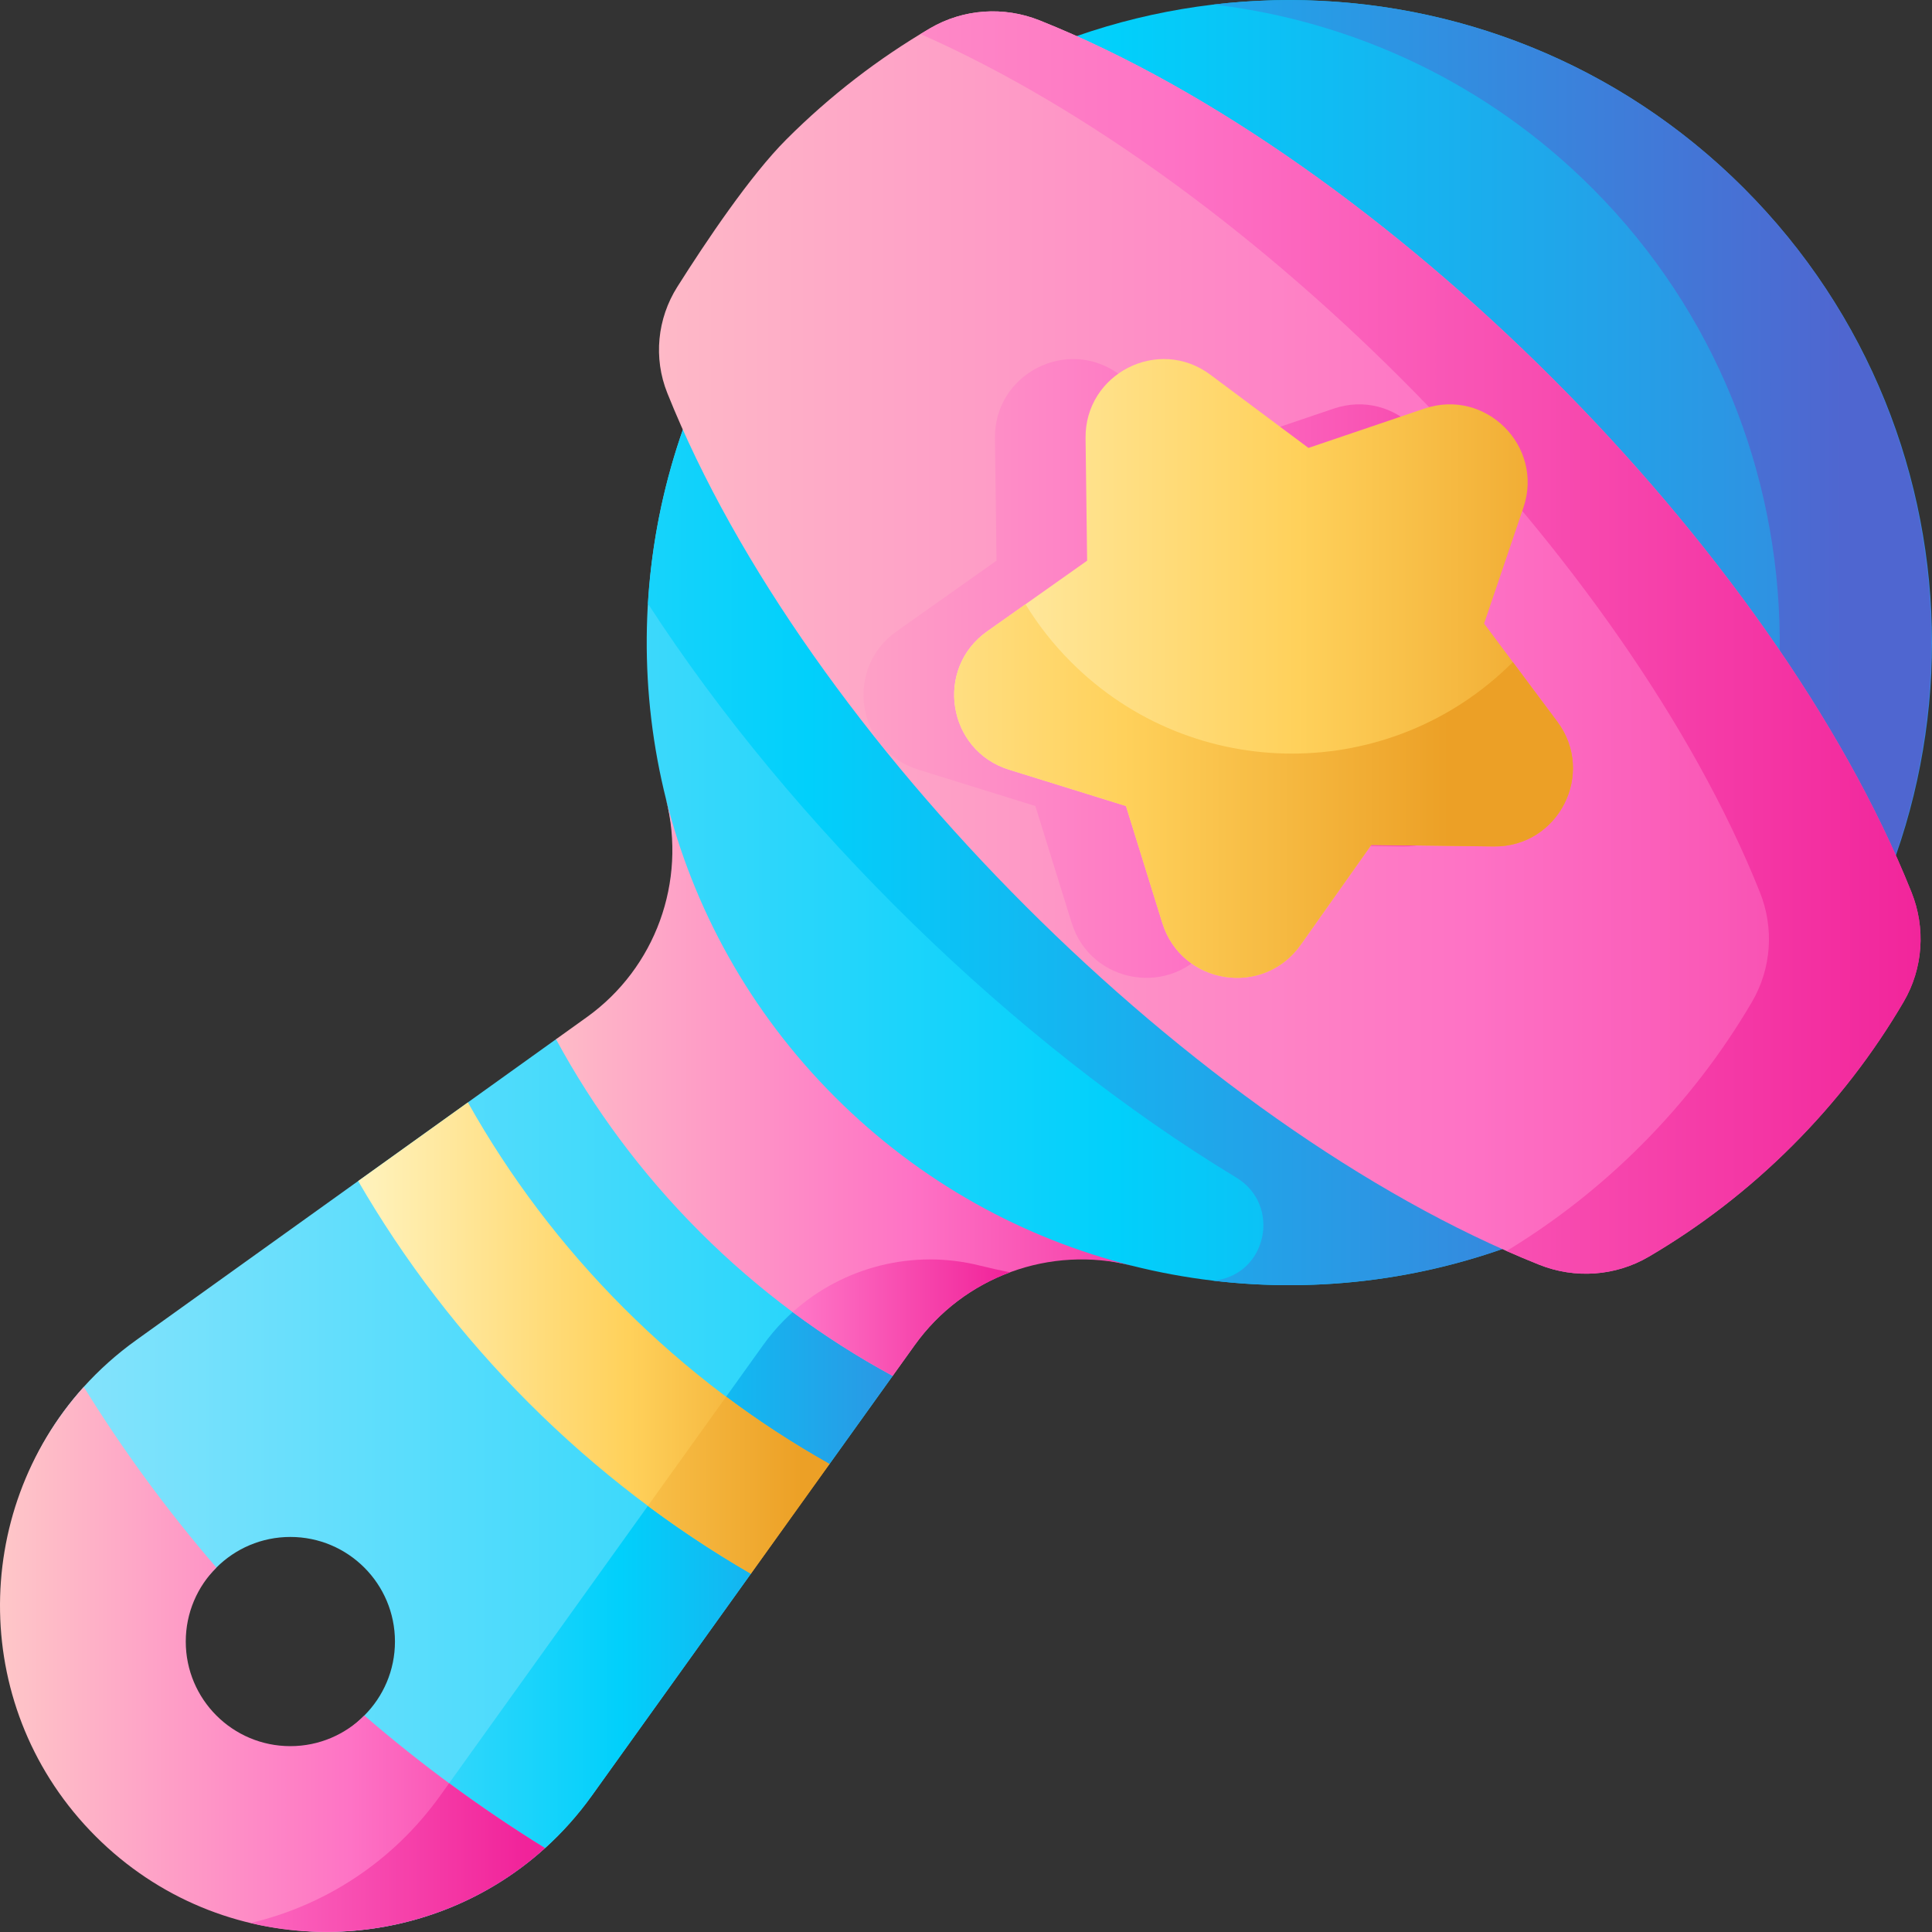 <svg id="Capa_1" enable-background="new 0 0 509.994 509.994" height="512" viewBox="0 0 509.994 509.994" width="512" xmlns="http://www.w3.org/2000/svg" xmlns:xlink="http://www.w3.org/1999/xlink"><rect x="0" y="0" width="509.994" height="509.994" fill="#333333" stroke="none"/><linearGradient id="lg1"><stop offset="0" stop-color="#99e6fc"/><stop offset=".519" stop-color="#01d0fb"/><stop offset="1" stop-color="#4f66d0"/></linearGradient><linearGradient id="SVGID_1_" gradientUnits="userSpaceOnUse" x1="-24.454" x2="590.397" xlink:href="#lg1" y1="254.997" y2="254.997"/><linearGradient id="SVGID_2_" gradientUnits="userSpaceOnUse" x1="19.617" x2="297.224" xlink:href="#lg1" y1="410.156" y2="410.156"/><linearGradient id="SVGID_3_" gradientUnits="userSpaceOnUse" x1="-81.848" x2="486.805" xlink:href="#lg1" y1="169.637" y2="169.637"/><linearGradient id="lg2"><stop offset="0" stop-color="#fff3be"/><stop offset=".573" stop-color="#ffd15b"/><stop offset="1" stop-color="#eca026"/></linearGradient><linearGradient id="SVGID_4_" gradientUnits="userSpaceOnUse" x1="94.547" x2="218.969" xlink:href="#lg2" y1="353.212" y2="353.212"/><linearGradient id="lg3"><stop offset="0" stop-color="#fecec8"/><stop offset=".573" stop-color="#fe73c5"/><stop offset="1" stop-color="#f1239a"/></linearGradient><linearGradient id="SVGID_5_" gradientUnits="userSpaceOnUse" x1="121.997" x2="328.122" xlink:href="#lg3" y1="286.95" y2="286.95"/><linearGradient id="SVGID_6_" gradientUnits="userSpaceOnUse" x1="-7.297" x2="166.602" xlink:href="#lg3" y1="438.039" y2="438.039"/><linearGradient id="SVGID_7_" gradientUnits="userSpaceOnUse" x1="110.621" x2="590.604" xlink:href="#lg3" y1="169.612" y2="169.612"/><linearGradient id="SVGID_8_" gradientUnits="userSpaceOnUse" x1="143.33" x2="438.169" xlink:href="#lg3" y1="176.451" y2="176.451"/><linearGradient id="SVGID_9_" gradientUnits="userSpaceOnUse" x1="35.997" x2="512.421" xlink:href="#lg3" y1="169.612" y2="169.612"/><linearGradient id="SVGID_10_" gradientUnits="userSpaceOnUse" x1="229.115" x2="426.889" xlink:href="#lg2" y1="176.451" y2="176.451"/><linearGradient id="SVGID_11_" gradientUnits="userSpaceOnUse" x1="181.117" x2="382.56" xlink:href="#lg2" y1="208.816" y2="208.816"/><linearGradient id="SVGID_12_" gradientUnits="userSpaceOnUse" x1="140.663" x2="266.002" xlink:href="#lg3" y1="347.824" y2="347.824"/><linearGradient id="SVGID_13_" gradientUnits="userSpaceOnUse" x1="61.33" x2="211.713" xlink:href="#lg2" y1="392.058" y2="392.058"/><linearGradient id="SVGID_14_" gradientUnits="userSpaceOnUse" x1="-58.67" x2="138.944" xlink:href="#lg3" y1="490.335" y2="490.335"/><g><path d="m460.307 49.663c-66.17-66.18-173.7-66.19-239.89-.02-43.77 43.76-58.63 105.48-44.58 161.43 5.43 21.65 1.31 45.674-16.84 58.674l-12.223 4.578-110.797 79.408c-5.171 3.706-9.796 7.86-13.868 12.368-29.983 33.189-27.079 82.605 6.043 115.718 16.97 16.97 36.076 28.154 57.976 28.154 20.828 0 41.559-7.494 57.741-22.113 4.508-4.072 8.663-8.697 12.369-13.867l41.973-58.57 5.786-17.426 14.972-11.541 16.671-23.263 3.607-11.946c12.97-18.1 37.92-22.584 59.52-17.144 55.98 14.1 117.75-.75 161.54-44.54 66.25-66.24 66.25-173.65 0-239.9zm-383.66 413.27c-15.25 0-29.61-14.36-29.61-29.61 0-7.625 5.09-14.527 10.086-19.524s11.899-8.086 19.524-8.086c15.25 0 27.61 12.36 27.61 27.61 0 7.624-3.089 14.526-8.084 19.522-4.997 4.997-11.9 10.088-19.526 10.088z" fill="url(#SVGID_1_)"/><path d="m258.743 334.101c-21.598-5.44-44.323 2.863-57.298 20.966l-82.887 115.653s3.699 5.32 9.439 9.611c7.05 5.271 15.87 7.528 15.87 7.528 4.507-4.072 8.661-8.697 12.366-13.867l41.976-58.569 5.788-17.425 14.972-11.541 16.672-23.262 3.606-11.947c6.427-8.968 17.468-11.707 27.359-15.386-2.631-.532-5.255-1.105-7.863-1.761z" fill="url(#SVGID_2_)"/><path d="m460.311 49.661c-38.183-38.185-90.133-54.336-139.966-48.461 36.644 4.32 72.143 20.549 100.18 48.694 64.767 65.016 65.84 170.786 2.342 237.041-12.115 12.641-25.693 22.985-40.2 31.039-81.398-45.001-164.971-134.289-196.924-214.099-.021-.052-.041-.103-.062-.155-.283-.707-.529-1.423-.756-2.142-8.066 18.442-12.693 38.02-13.882 57.771 38.028 58.686 96.533 115.921 155.318 151.51 11.921 7.217 8.153 25.494-5.683 27.156-.134.016-.267.032-.401.048 49.605 5.88 101.309-10.104 139.499-47.963 66.469-65.894 66.717-174.257.535-240.439z" fill="url(#SVGID_3_)"/><path d="m198.209 415.422 20.76-28.966c-19.451-10.902-37.75-24.619-54.293-41.163s-30.261-34.842-41.163-54.293l-28.966 20.76c12.129 20.943 27.137 40.676 45.061 58.6 17.925 17.925 37.658 32.934 58.601 45.062z" fill="url(#SVGID_4_)"/><path d="m220.402 289.567c-22.589-22.589-37.468-49.964-44.653-78.861.03.123.056.246.086.369 5.435 21.65-2.792 44.427-20.935 57.431l-8.125 5.823c9.892 18.269 22.543 35.44 37.984 50.881s32.612 28.092 50.881 37.984l5.825-8.128c12.974-18.103 35.7-26.405 57.298-20.966.139.035.279.064.418.098-28.866-7.192-56.211-22.064-78.779-44.631z" fill="url(#SVGID_5_)"/><path d="m96.171 452.844c-4.997 4.997-11.9 8.089-19.525 8.089-15.248 0-27.61-12.361-27.61-27.61 0-7.625 3.091-14.528 8.089-19.525-13.086-15.154-24.753-31.11-35.009-47.69-29.985 33.188-29.995 85.499 3.125 118.62 33.12 33.12 85.432 33.111 118.62 3.125-16.58-10.257-32.536-21.924-47.69-35.009z" fill="url(#SVGID_6_)"/><path d="m504.574 235.505c3.802 9.455 3.08 20.16-2.071 28.953-7.94 13.554-17.724 26.324-29.355 37.946-11.624 11.624-24.388 21.404-37.933 29.341-8.785 5.147-19.476 5.88-28.93 2.099l-.192-.077c-90.668-36.301-193.592-139.224-229.893-229.893-.021-.052-.041-.103-.062-.155-3.684-9.199-2.645-19.612 2.648-27.989 7.6-12.028 19.244-29.378 28.777-38.911 11.614-11.623 24.375-21.402 37.919-29.339 8.789-5.151 19.487-5.883 28.946-2.1l.189.076c90.668 36.301 193.592 139.224 229.893 229.893z" fill="url(#SVGID_7_)"/><path d="m378.206 134-10.377 30.601 19.326 25.897c10.218 13.692.3 33.157-16.783 32.938l-32.31-.413-18.657 26.382c-9.864 13.949-31.441 10.531-36.512-5.783l-9.592-30.857-30.857-9.592c-16.314-5.071-19.732-26.648-5.783-36.512l26.382-18.657-.413-32.31c-.218-17.083 19.246-27.001 32.938-16.783l25.897 19.326 30.601-10.377c16.18-5.487 31.627 9.961 26.14 26.14z" fill="url(#SVGID_8_)"/><path d="m504.574 235.505-.062-.155c-36.301-90.668-139.225-193.592-229.893-229.893l-.189-.076c-9.459-3.783-20.157-3.051-28.946 2.1-.836.49-1.659 1.008-2.489 1.512 88.539 39.083 186.313 138.475 221.497 226.356l.062.155c3.802 9.455 3.08 20.16-2.071 28.953-7.94 13.554-17.724 26.324-29.355 37.946-10.904 10.904-22.821 20.164-35.436 27.824 2.81 1.241 5.612 2.422 8.401 3.539l.192.077c9.454 3.781 20.145 3.048 28.93-2.099 13.546-7.937 26.31-17.717 37.933-29.341 11.63-11.622 21.415-24.392 29.355-37.946 5.151-8.792 5.873-19.497 2.071-28.952z" fill="url(#SVGID_9_)"/><g><path d="m402.134 134-10.377 30.601 19.326 25.897c10.218 13.692.3 33.157-16.783 32.938l-32.31-.413-18.657 26.382c-9.864 13.949-31.441 10.531-36.512-5.783l-9.592-30.857-30.857-9.592c-16.314-5.071-19.732-26.648-5.783-36.512l26.382-18.657-.413-32.31c-.218-17.083 19.246-27.001 32.938-16.783l25.897 19.326 30.601-10.377c16.179-5.487 31.627 9.961 26.14 26.14z" fill="url(#SVGID_10_)"/><path d="m411.082 190.498-11.739-15.731c-.006.006-.011.011-.016.017-32.192 32.192-84.385 32.192-116.577 0-4.705-4.705-8.717-9.84-12.047-15.275l-10.115 7.153c-13.949 9.864-10.531 31.441 5.783 36.512l30.857 9.592 9.592 30.856c5.071 16.314 26.648 19.732 36.512 5.783l18.657-26.382 32.31.413c17.083.219 27.001-19.246 16.783-32.938z" fill="url(#SVGID_11_)"/></g><path d="m258.743 334.101c-17.753-4.471-36.264.349-49.499 12.259 8.475 6.298 17.299 11.909 26.396 16.834l5.825-8.128c6.427-8.968 15.249-15.526 25.14-19.205-2.63-.531-5.254-1.104-7.862-1.76z" fill="url(#SVGID_12_)"/><path d="m171.024 397.513c8.787 6.541 17.865 12.512 27.185 17.909l20.76-28.966c-9.389-5.262-18.506-11.187-27.29-17.762z" fill="url(#SVGID_13_)"/><path d="m66.165 507.619c27.008 6.405 56.318-.45 77.696-19.766-8.613-5.328-17.053-11.043-25.304-17.133l-2.345 3.272c-12.698 17.719-30.67 29.029-50.047 33.627z" fill="url(#SVGID_14_)"/></g></svg>